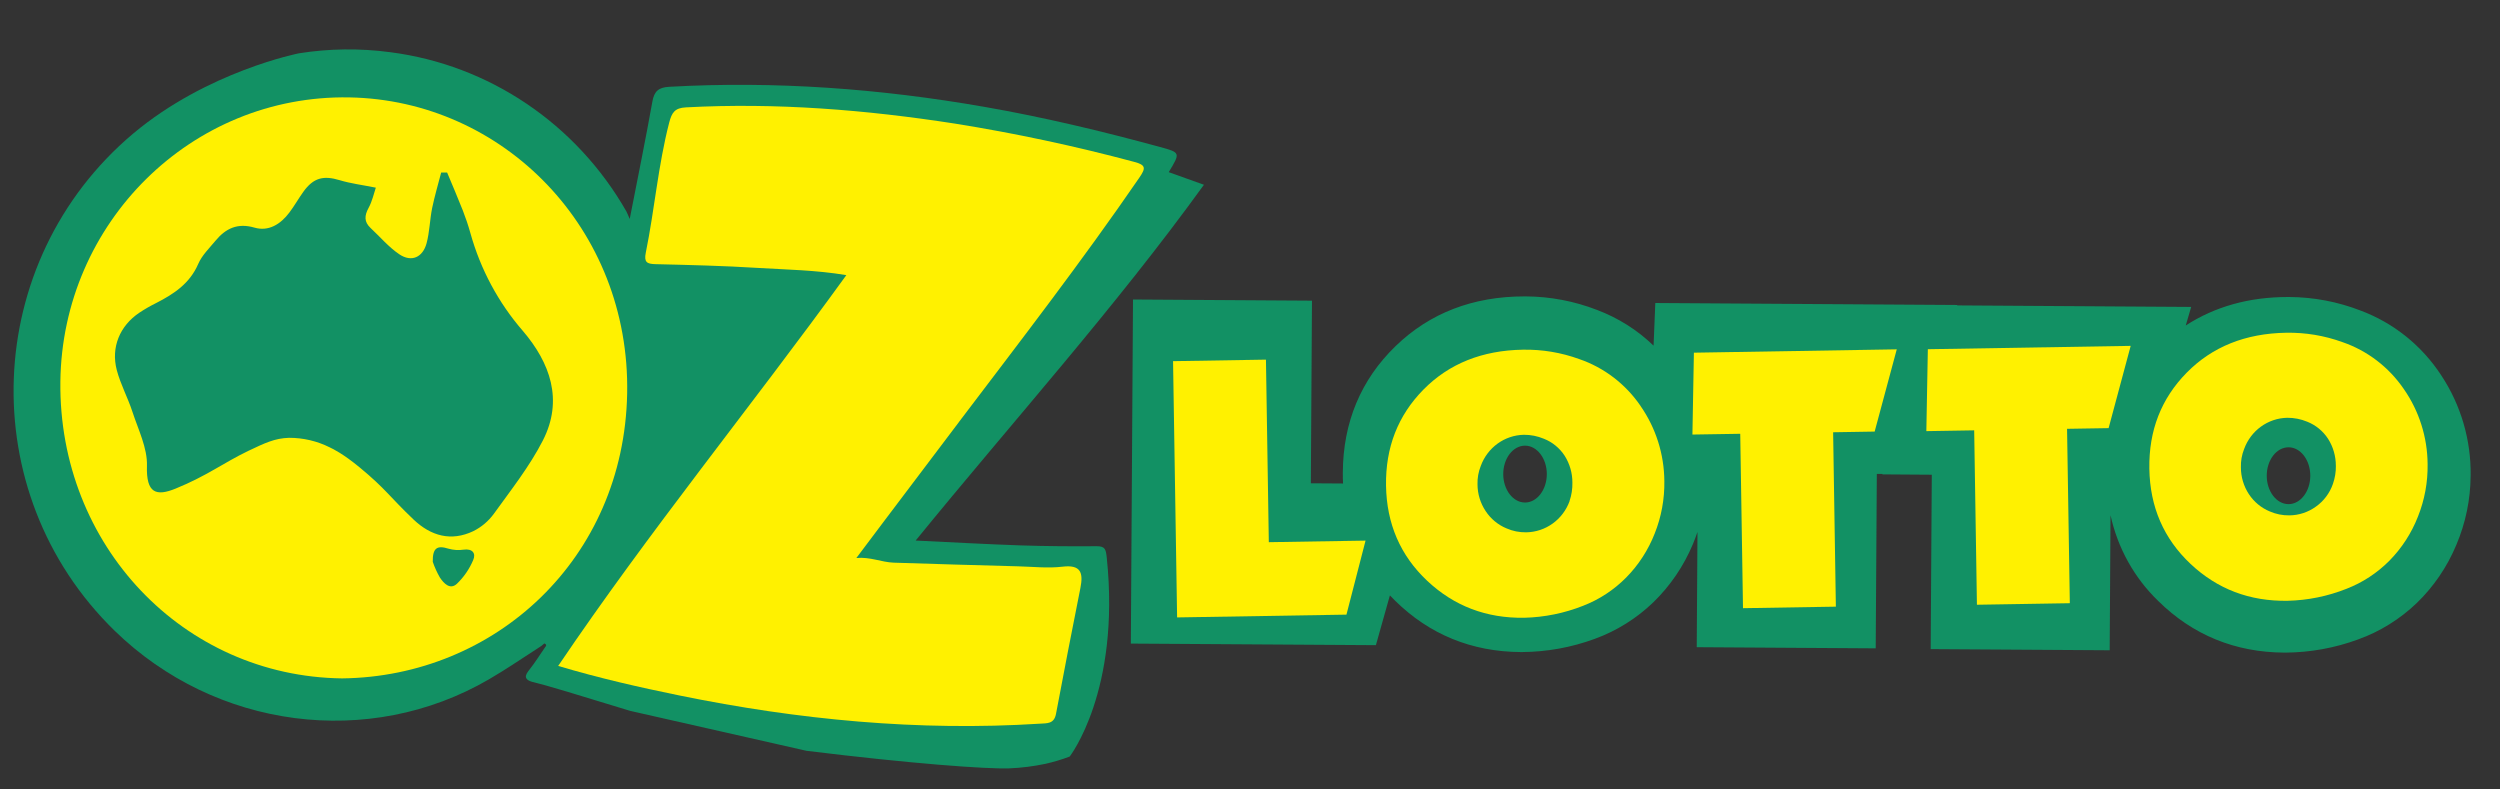 <svg xmlns="http://www.w3.org/2000/svg" viewBox="0 0 950 300" width="950" height="300">
	<rect x="0" y="0" width="950" height="300" fill="#333333" stroke="none"/>
	<style>
		tspan { white-space:pre }
		.shp0 { fill: none } 
		.shp1 { fill: #129164 } 
		.shp2 { fill: #fff100 } 
	</style>
	<g id="Layer_2">
		<g id="Logos">
			<path id="BG" class="shp0" d="M-6,353l956,0v-389.84l-956,0z" />
			<g id="Oz_Lotto">
				<path id="Layer" class="shp1" d="M938.84,180.78c-0.06,9.06 -1.91,18.01 -5.45,26.31c-3.46,8.29 -8.54,15.77 -14.94,21.98c-6.41,6.17 -14.02,10.91 -22.34,13.9c-8.84,3.26 -18.17,4.95 -27.57,5.02h-0.51c-18.7,-0.1 -34.81,-6.71 -47.87,-19.59c-9.12,-8.78 -15.44,-20.15 -18.16,-32.63l-0.32,51.33l-68.02,-0.44l0.42,-66.27l-18.76,-0.13v-0.16h-2.13l-0.42,66.27l-68.01,-0.44l0.28,-43.78c-0.54,1.56 -1.11,3.12 -1.76,4.66c-3.47,8.28 -8.55,15.76 -14.94,21.98c-6.4,6.19 -14.01,10.95 -22.32,13.97c-8.86,3.26 -18.19,4.96 -27.61,5.02h-0.47c-18.71,-0.1 -34.82,-6.71 -47.87,-19.59c-0.65,-0.61 -1.28,-1.28 -1.91,-1.95l-5.32,18.92l-93.12,-0.6l0.82,-130.75l68.01,0.44l-0.43,69.4l12.24,0.08c-0.09,-1.35 -0.09,-2.71 -0.09,-4.09c0.09,-19.13 6.85,-35.34 20.08,-48.15c12.92,-12.51 29.37,-18.86 48.9,-18.86h0.58c9.24,0.05 18.4,1.79 27.04,5.14c7.99,3 15.3,7.61 21.49,13.57l0.66,-16.2l114.72,0.75v0.16l88.91,0.58l-2.06,7.05c11.09,-7.18 24.05,-10.82 38.81,-10.82h0.59c9.24,0.06 18.39,1.8 27.03,5.15c12.55,4.68 23.31,13.33 30.7,24.69c7.44,11.25 11.32,24.54 11.13,38.11zM587.79,180.15c0,-5.93 -3.71,-10.8 -8.28,-10.8c-4.57,0 -8.28,4.86 -8.28,10.8c0,5.94 3.71,10.81 8.28,10.81c4.57,0 8.28,-4.88 8.28,-10.81zM877.91,180.77c0,-5.93 -3.69,-10.8 -8.27,-10.8c-4.58,0 -8.28,4.87 -8.28,10.8c0,5.93 3.7,10.8 8.28,10.8c4.57,0 8.27,-4.87 8.27,-10.8z" />
				<path id="Layer" class="shp1" d="M383.48,291.98c4.66,-0.19 9.3,-0.78 13.86,-1.74c3.1,-0.71 6.16,-1.62 9.14,-2.75c0,0 19.39,-24.89 14.09,-75.57c-0.34,-3.28 -0.63,-4.38 -3.97,-4.36c-9.56,0.08 -19.22,0 -28.81,-0.31c-12.88,-0.44 -25.75,-1.17 -39.84,-1.84c37.13,-45.56 75.65,-88.29 109.55,-135.2l-13.38,-4.79c4.49,-7.42 4.5,-7.43 -3.43,-9.6c-21.99,-5.99 -44.11,-11.29 -66.55,-15.2c-39.65,-6.94 -79.55,-9.9 -119.78,-7.64c-4.02,0.22 -5.74,1.58 -6.46,5.66c-2.56,14.33 -5.48,28.58 -8.6,44.57c-0.74,-1.68 -0.96,-2.29 -1.25,-2.84c-19.03,-33.32 -52.2,-55.7 -89.73,-60.53c-11.52,-1.55 -23.2,-1.41 -34.68,0.41c0,0 -34.82,6.82 -63.05,30.53c-57.57,48.45 -60.98,136.35 -7.02,188.9c38.38,37.38 96.7,44.98 142.26,18.45c6.79,-3.95 13.27,-8.42 19.89,-12.67c0.44,-0.32 1.08,-1.03 1.28,-0.92c1.18,0.66 0.12,1.27 -0.18,1.89c-1.81,2.6 -3.48,5.32 -5.45,7.8c-1.11,1.37 -1.72,2.4 -1.49,3.21c0.36,1.27 2.35,1.68 2.95,1.81c3.73,0.84 17.44,4.97 36.64,10.88l66.97,15.17c39.36,4.86 68.46,6.98 77.03,6.68z" />
				<path id="Layer" class="shp2" d="M364.45,160.29c23.22,-30.64 46.74,-61.06 68.52,-92.81c2.45,-3.58 2.55,-4.79 -2.07,-5.99c-22.4,-6 -45.08,-10.84 -67.95,-14.51c-33.91,-5.26 -67.97,-8.02 -102.29,-6.18c-4.24,0.22 -5.36,1.95 -6.36,5.77c-4.21,16.28 -5.56,33.05 -8.9,49.46c-0.74,3.65 0.47,4.27 3.68,4.35c12.94,0.31 25.89,0.61 38.8,1.42c11.05,0.68 22.18,0.81 33.73,2.75c-36.25,50.08 -74.92,97.32 -109.5,148.5c15.61,4.66 30.8,8.1 46.08,11.23c45.21,9.24 90.82,13.64 136.94,10.72c2.73,-0.18 5.42,0.15 6.15,-3.71c3.01,-15.98 6.1,-31.93 9.28,-47.87c1.16,-5.85 0.12,-8.92 -6.83,-8.08c-5.54,0.66 -11.25,0 -16.89,-0.14c-15.74,-0.43 -31.47,-0.86 -47.21,-1.39c-4.66,-0.17 -9.02,-2.27 -14.21,-1.77c3.92,-5.21 7.26,-9.67 10.61,-14.11c9.45,-12.54 18.93,-25.08 28.42,-37.62z" />
				<path id="Layer" class="shp2" d="M238.32,149.61c-1.23,62.77 -50.1,107.5 -108.31,108.18c-60.42,-0.74 -107.77,-50.61 -107.07,-112.75c0.7,-60.43 49.83,-109.07 109.75,-108.03c58.51,1.01 106.86,49.83 105.63,112.6zM176.19,208.87c-1.94,0.29 -3.92,0.16 -5.8,-0.38c-4.28,-1.34 -6.02,-0.3 -5.94,5c0.71,2.06 1.61,4.05 2.69,5.94c1.47,2.22 3.86,4.82 6.46,2.43c2.66,-2.55 4.78,-5.63 6.22,-9.05c1.13,-2.57 -0.32,-4.4 -3.63,-3.94zM198.68,125.74c-9.29,-10.71 -16.1,-23.41 -19.93,-37.17c-0.81,-2.9 -1.77,-5.76 -2.87,-8.57c-1.9,-4.85 -3.98,-9.64 -5.98,-14.45h-2.25c-1.17,4.5 -2.49,8.97 -3.44,13.53c-0.89,4.41 -0.95,9.02 -2.11,13.35c-1.46,5.41 -5.75,7.29 -10.33,4.22c-4.05,-2.72 -7.33,-6.64 -10.96,-10.02c-2.48,-2.32 -2.35,-4.69 -0.76,-7.61c1.41,-2.57 2.04,-5.58 2.76,-7.71c-5.29,-1.06 -9.62,-1.59 -13.73,-2.84c-6.16,-1.87 -9.98,-0.93 -13.8,4.4c-1.85,2.56 -3.39,5.35 -5.31,7.88c-3.34,4.46 -7.9,7.31 -13.29,5.74c-6.43,-1.86 -10.92,0.31 -14.82,5.02c-2.33,2.81 -5.11,5.5 -6.53,8.77c-3.24,7.52 -9.32,11.46 -16.01,14.88c-2.22,1.1 -4.37,2.34 -6.43,3.71c-7.35,4.97 -10.79,13.11 -8.51,21.78c1.44,5.45 4.22,10.52 5.97,15.91c2.19,6.72 5.7,13.69 5.49,20.47c-0.33,10.47 3.53,11.64 10.91,8.63c11.92,-4.86 18.04,-9.71 27.53,-14.29c6.43,-3.05 10.12,-4.83 15.53,-5c5.37,-0.02 10.67,1.22 15.49,3.63c1.24,0.58 5.1,2.43 11.47,7.7c9.88,8.17 11.24,11.03 20.39,19.73c6.61,6.27 14.29,8.41 22.69,4.41c3.1,-1.54 5.79,-3.81 7.84,-6.64c6.51,-9.04 13.53,-17.92 18.59,-27.8c7.88,-15.38 2.76,-29.54 -7.6,-41.66z" />
				<path id="Layer" class="shp2" d="M481.06,136.66l-35.3,0.58l1.54,97.38l64.35,-1.06l7.26,-28.13l-36.76,0.6l-1.09,-69.38z" />
				<path id="Layer" class="shp2" d="M623.43,154.31c5.8,8.33 8.95,18.28 9.02,28.5c0.11,6.82 -1.14,13.6 -3.66,19.92c-2.46,6.28 -6.15,11.99 -10.86,16.75c-4.65,4.7 -10.22,8.35 -16.35,10.72c-7.13,2.82 -14.69,4.36 -22.34,4.55c-14.41,0.23 -26.71,-4.45 -36.91,-14.05c-10.2,-9.6 -15.41,-21.66 -15.64,-36.16c-0.22,-14.5 4.52,-26.66 14.23,-36.51c9.71,-9.84 22.3,-14.89 37.78,-15.15c7.29,-0.13 14.54,1.07 21.41,3.57c9.46,3.24 17.63,9.5 23.33,17.85zM596.43,190.37c0.77,-2.23 1.13,-4.59 1.08,-6.95c0.02,-3.62 -1,-7.17 -2.92,-10.21c-1.92,-2.95 -4.69,-5.22 -7.93,-6.49c-2.41,-1.01 -4.99,-1.52 -7.59,-1.5c-7.35,0.14 -13.86,4.87 -16.4,11.9c-0.87,2.2 -1.29,4.56 -1.22,6.93c0.01,3.62 1.09,7.16 3.09,10.16c1.94,2.95 4.71,5.24 7.93,6.57c2.35,1.03 4.89,1.54 7.45,1.5c7.4,-0.09 13.98,-4.82 16.54,-11.9z" />
				<path id="Layer" class="shp2" d="M643.12,165.13l18.17,-0.29l1.05,66.27l35.29,-0.58l-1.04,-66.27l15.78,-0.26l8.4,-31.25l-77.09,1.27l-0.56,31.12z" />
				<path id="Layer" class="shp2" d="M732.01,163.83l18.18,-0.3l1.04,66.27l35.3,-0.58l-1.05,-66.27l15.79,-0.26l8.39,-31.26l-77.08,1.27l-0.57,31.13z" />
				<path id="Layer" class="shp2" d="M922.49,176.38c0.11,6.83 -1.14,13.61 -3.67,19.93c-2.45,6.27 -6.13,11.96 -10.81,16.72c-4.66,4.7 -10.23,8.35 -16.36,10.72c-7.13,2.83 -14.7,4.37 -22.35,4.55c-14.42,0.24 -26.73,-4.44 -36.92,-14.04c-10.19,-9.6 -15.4,-21.66 -15.63,-36.16c-0.23,-14.5 4.51,-26.66 14.22,-36.51c9.71,-9.84 22.3,-14.89 37.78,-15.15c7.29,-0.13 14.54,1.08 21.4,3.57c9.44,3.25 17.62,9.5 23.31,17.84c5.81,8.34 8.96,18.29 9.03,28.52zM887.62,176.98c0.01,-3.63 -1.02,-7.19 -2.95,-10.23c-1.92,-2.95 -4.69,-5.22 -7.93,-6.5c-2.41,-1 -4.99,-1.51 -7.59,-1.49c-7.35,0.14 -13.86,4.87 -16.4,11.9c-0.87,2.2 -1.28,4.55 -1.21,6.92c-0.01,3.63 1.05,7.18 3.03,10.19c1.94,2.95 4.71,5.24 7.93,6.57c2.35,1.03 4.9,1.54 7.46,1.5c3.62,-0.03 7.15,-1.2 10.1,-3.34c2.97,-2.1 5.22,-5.1 6.43,-8.57c0.79,-2.23 1.18,-4.58 1.14,-6.95z" />
			</g>
		</g>
	</g>
</svg>